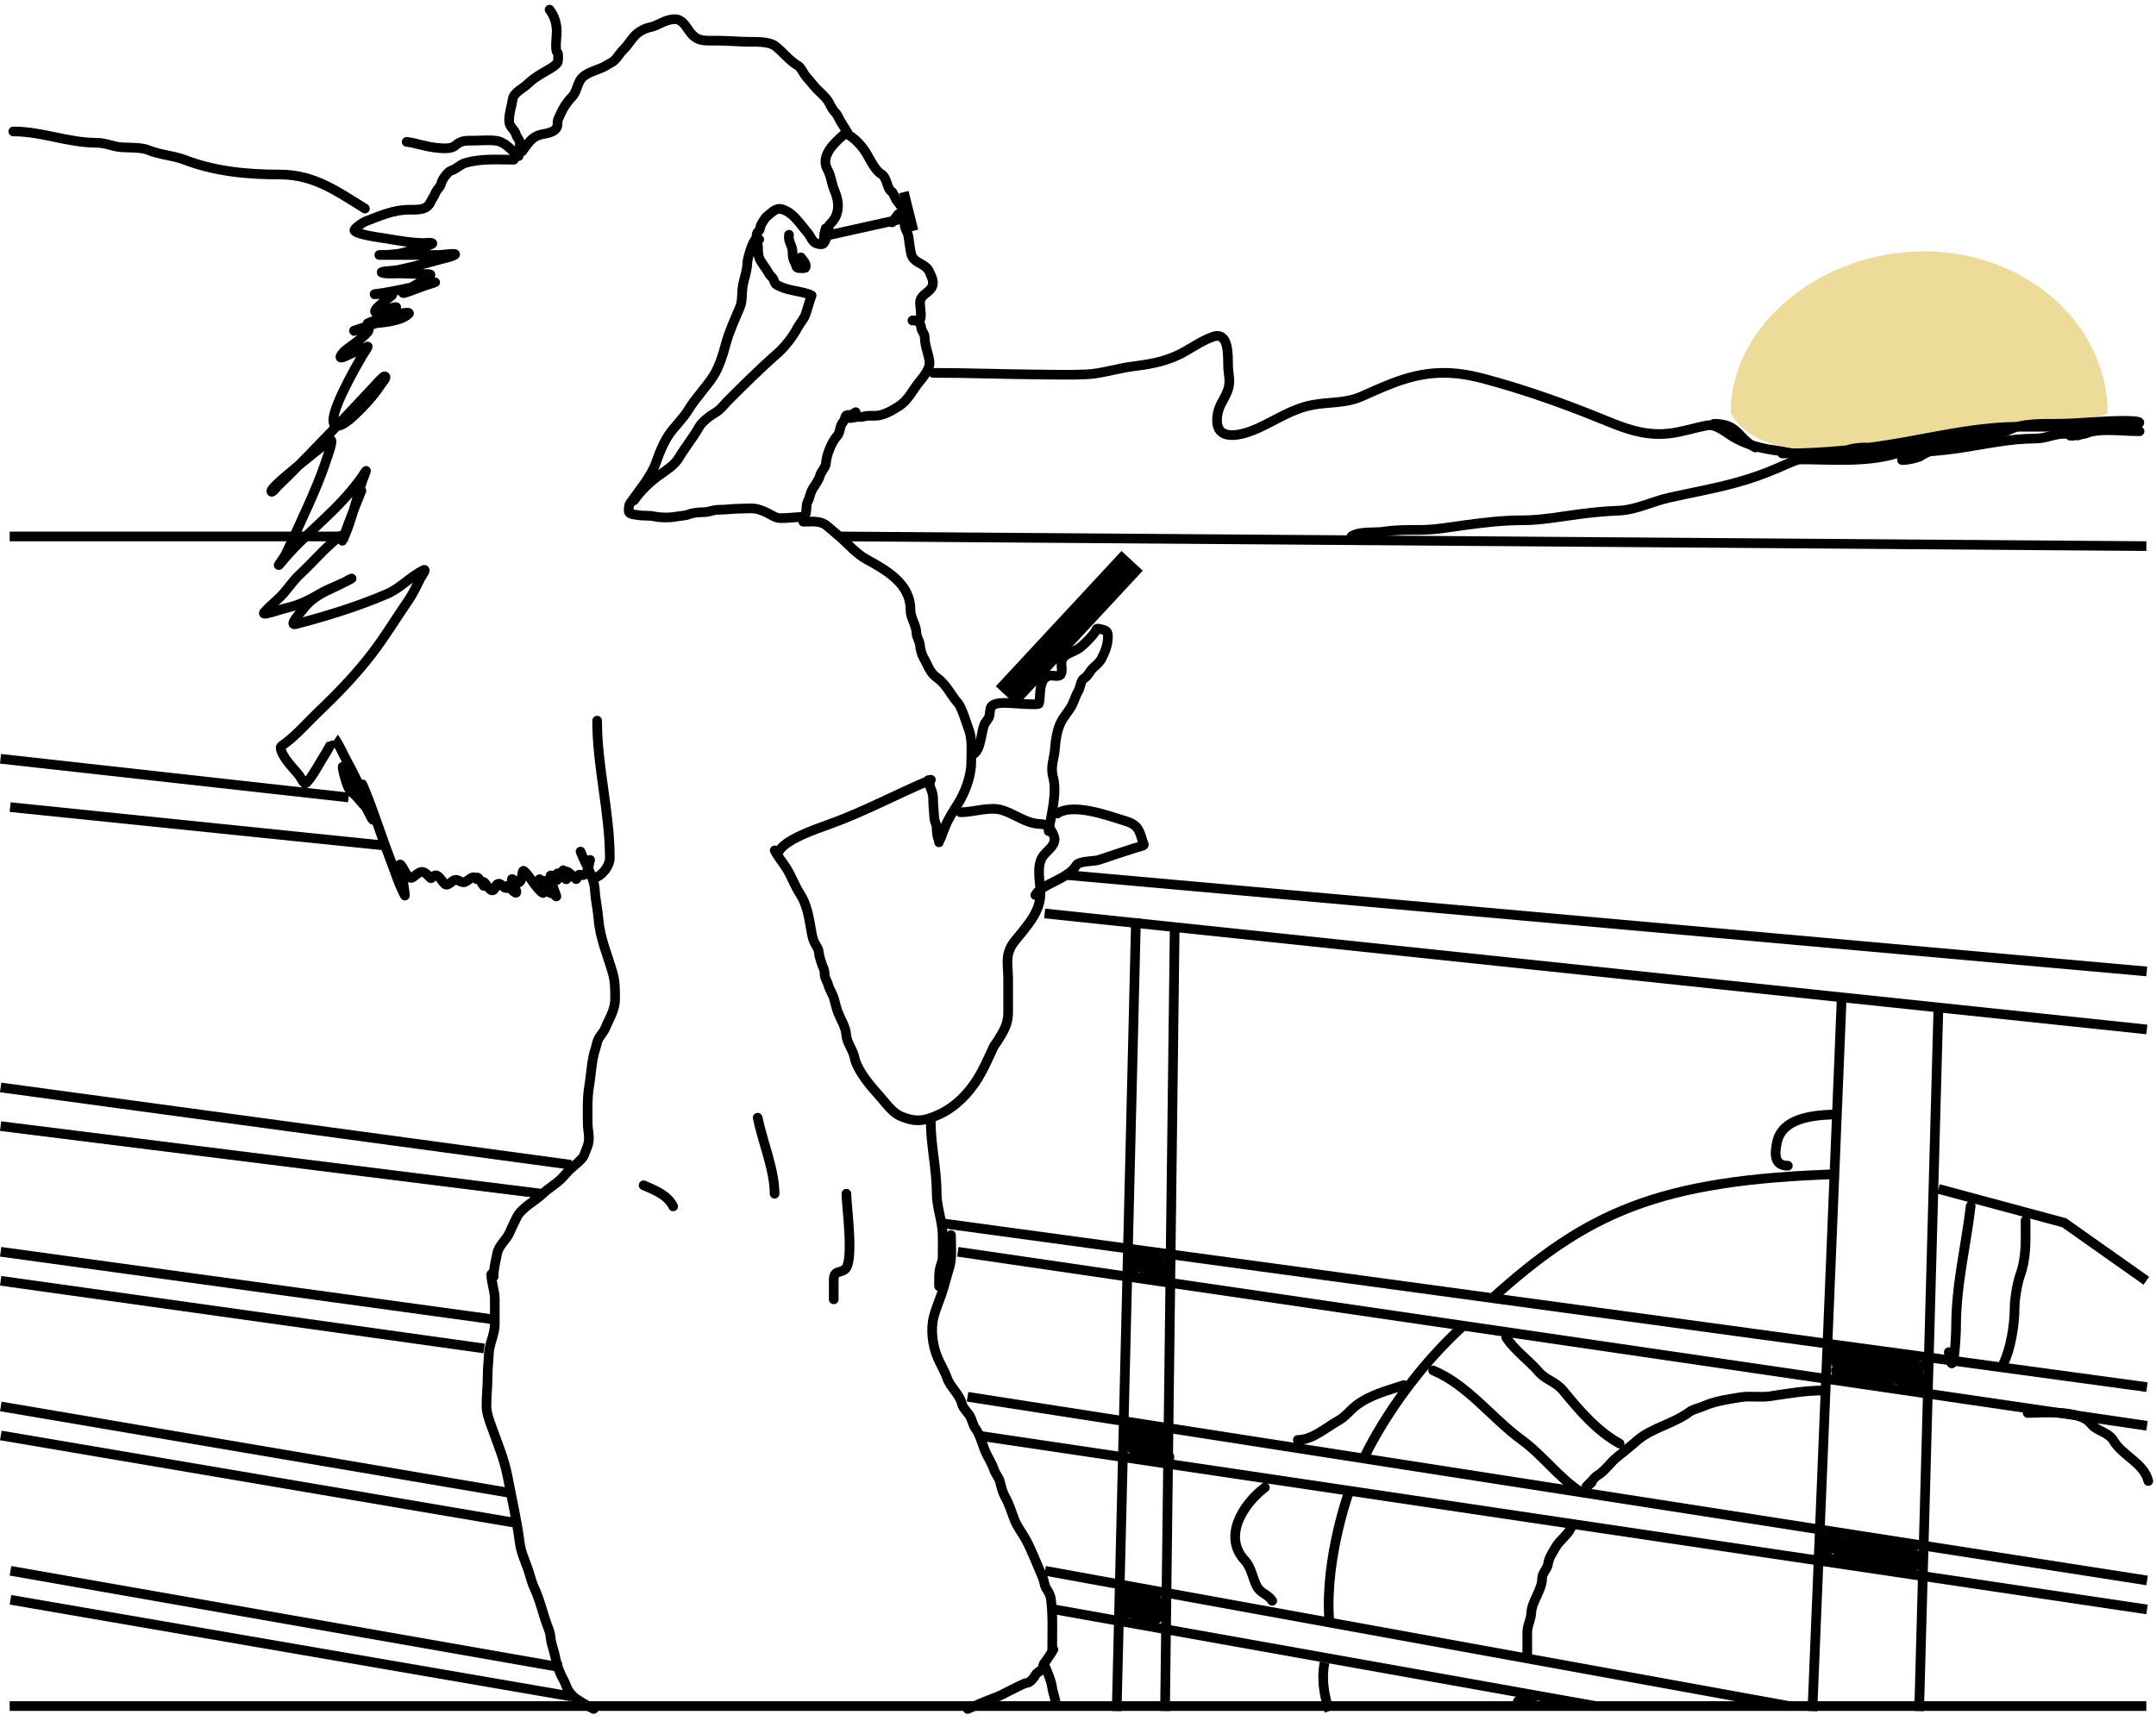 <svg width="223" height="178" viewBox="0 0 223 178" fill="none" xmlns="http://www.w3.org/2000/svg">
<path d="M56.845 1C57.381 1.729 57.584 2.447 57.584 3.341C57.584 3.69 57.375 5.218 57.646 5.435C57.806 5.563 57.708 6.161 57.708 6.359C57.708 6.578 57.155 6.954 56.968 7.064C56.14 7.551 55.25 8.015 54.566 8.7C54.129 9.136 53.129 9.569 53.033 10.24C52.925 10.997 52.657 11.675 52.657 12.457C52.657 13.188 53.201 13.284 53.403 13.99C53.469 14.222 53.765 14.49 53.765 14.736C53.765 15.085 53.765 15.434 53.765 15.783" stroke="black" stroke-linecap="round" stroke-linejoin="round"/>
<path d="M87.644 13.689C87.418 13.304 87.175 12.957 86.959 12.587C86.806 12.324 86.572 11.772 86.35 11.595C86.215 11.486 85.876 10.902 85.803 10.732C85.512 10.053 84.612 9.431 84.139 8.823C83.865 8.47 83.546 8.15 83.27 7.782C83.053 7.493 82.825 6.947 82.524 6.783C81.712 6.34 80.944 5.351 80.19 4.764C79.608 4.311 78.36 4.326 77.638 4.326C76.466 4.326 75.258 4.203 74.065 4.203C72.835 4.203 72.108 4.332 71.314 3.245C70.926 2.715 70.554 1.985 69.808 1.985C68.763 1.985 68.113 2.662 67.139 2.848C66.75 2.922 66.194 3.213 65.893 3.471C65.326 3.957 65 4.647 64.483 5.127C64.105 5.478 63.75 6.175 63.32 6.42C63.083 6.556 62.841 6.703 62.574 6.852C61.887 7.233 60.988 7.393 60.356 7.899C59.703 8.422 59.733 9.413 59.186 9.993C58.46 10.761 58.127 11.401 57.735 12.334C57.58 12.702 57.785 13.05 57.461 13.374C56.972 13.863 56.148 13.783 55.545 14.058C54.825 14.387 54.478 15.038 54.012 15.66" stroke="black" stroke-linecap="round" stroke-linejoin="round"/>
<path d="M53.642 16.153C52.921 15.606 52.303 14.684 51.294 14.558C50.519 14.461 49.68 14.551 48.899 14.551C48.157 14.551 47.687 14.527 47.113 15.044C46.618 15.489 45.551 15.329 44.95 15.263C43.977 15.157 43.039 14.797 42.062 14.675" stroke="black" stroke-linecap="round" stroke-linejoin="round"/>
<path d="M53.149 16.522C51.443 16.522 49.772 16.377 48.126 16.864C47.553 17.034 47.193 17.494 46.688 17.638C46.297 17.75 45.691 18.624 45.634 18.986C45.584 19.307 45.171 19.619 45.046 19.944C44.913 20.29 44.679 20.582 44.539 20.896C44.158 21.755 43.229 21.697 42.336 21.697C40.649 21.697 39.27 22.354 37.757 22.922C37.592 22.983 36.599 23.626 36.662 23.846C36.783 24.27 39.668 24.627 40.008 24.687C41.23 24.903 42.54 25.116 43.786 25.146C43.974 25.15 44.582 25.038 44.717 25.173C44.878 25.334 41.466 26.219 41.309 26.241C40.658 26.333 39.995 26.378 39.338 26.378C38.808 26.378 40.396 26.378 40.926 26.378C42.386 26.378 43.846 26.378 45.306 26.378C45.867 26.378 47.477 26.113 46.989 26.392C46.665 26.577 45.883 26.738 45.607 26.816C44.156 27.226 42.694 27.601 41.22 27.918C40.673 28.035 39.034 28.068 39.57 28.226C40.042 28.364 40.936 28.272 41.384 28.287C42.281 28.318 43.177 28.337 44.074 28.349C44.224 28.351 44.624 28.352 44.512 28.452C43.721 29.16 42.684 29.58 41.822 30.19C41.106 30.697 43.497 29.666 44.341 29.424C46.149 28.904 43.771 29.455 43.335 29.554C42.098 29.833 40.864 30.102 39.611 30.306C39.331 30.352 38.485 30.443 38.77 30.443C39.042 30.443 40.781 30.305 40.542 30.553C40.328 30.775 38.581 31.954 38.804 32.278C38.967 32.514 40.4 31.887 40.624 31.826C41.49 31.588 40.567 32.057 40.296 32.264C39.452 32.905 40.25 32.636 40.905 32.531C40.999 32.516 42.641 32.151 42.246 32.496C41.333 33.295 39.432 33.381 38.284 33.489C37.683 33.545 38.245 33.347 38.407 33.291C38.961 33.095 39.533 32.925 40.111 32.818C40.212 32.8 40.511 32.794 40.419 32.839C39.597 33.241 38.677 33.505 37.818 33.811C37.43 33.949 36.249 34.302 36.655 34.228C37.025 34.161 37.39 34.068 37.764 34.016C38.966 33.848 36.951 35.312 36.778 35.453C36.364 35.791 35.439 36.319 35.224 36.856C35.062 37.263 36.088 36.678 36.491 36.507C37 36.291 37.502 36.053 38.017 35.85C38.164 35.792 37.486 36.772 37.469 36.801C37.028 37.589 33.576 43.417 34.697 44.008C35.393 44.375 37.035 42.582 37.353 42.27C38.135 41.503 38.842 40.637 39.447 39.724C39.606 39.484 40.067 39.008 39.789 38.93C39.73 38.913 39.673 38.974 39.625 39.012C39.37 39.22 38.754 39.908 38.626 40.046C35.757 43.123 32.854 46.194 29.879 49.169C29.54 49.508 29.196 49.841 28.846 50.168C28.601 50.396 28.065 51.132 28.065 50.798C28.065 50.476 29.837 49.029 29.893 48.977C30.078 48.808 34.198 45.398 34.273 45.555C34.404 45.827 33.786 47.481 33.78 47.499C33.222 49.237 32.505 50.902 31.754 52.564C31.026 54.177 30.294 55.794 29.523 57.389C29.396 57.652 28.263 59.182 29.174 58.08C31.355 55.442 34.161 53.398 36.347 50.743C36.871 50.106 37.387 49.462 37.818 48.758C37.983 48.489 37.61 49.355 37.51 49.655C36.855 51.619 36.408 53.736 35.567 55.63C34.864 57.21 36.712 52.365 37.38 50.77" stroke="black" stroke-linecap="round" stroke-linejoin="round"/>
<path d="M35.163 55.452C33.647 56.631 32.377 58.151 30.974 59.463C30.354 60.043 29.901 60.731 29.345 61.365C28.733 62.063 27.98 62.626 27.361 63.309C27.18 63.509 27.355 63.518 27.545 63.48C28.292 63.331 29.013 63.039 29.756 62.864C31.05 62.559 31.939 62.086 33.096 61.42C34.116 60.832 35.241 60.479 36.258 59.914C36.561 59.746 36.156 59.941 36.107 59.969C35.445 60.358 34.747 60.667 34.054 60.996C32.958 61.515 32.076 62.061 31.344 63.028C31.114 63.332 29.77 64.784 30.598 64.568C33.757 63.746 36.993 62.744 39.995 61.461C41.431 60.847 42.412 59.665 43.8 58.983C44.212 58.781 43.556 59.687 43.485 59.825C43.083 60.611 42.746 61.378 42.24 62.111C40.978 63.939 39.826 65.863 38.475 67.621C36.805 69.795 34.938 71.734 32.952 73.623C31.768 74.75 30.679 76.051 29.345 77.011C29.258 77.074 29.008 77.23 29.024 77.36C29.137 78.325 30.38 79.493 30.961 80.241C31.009 80.304 31.417 81.007 31.494 81.049C31.817 81.225 33.175 78.756 33.301 78.558C33.584 78.115 33.858 77.668 34.102 77.203C34.112 77.184 34.549 76.314 34.554 76.32C35.105 77.055 35.453 77.978 35.902 78.777C36.425 79.709 36.868 80.652 37.339 81.61C37.622 82.185 37.927 82.75 38.188 83.335C38.257 83.49 38.466 83.897 38.311 83.828C37.791 83.596 37.242 82.805 36.86 82.397C36.647 82.169 36.386 81.989 36.203 81.754C35.957 81.437 35.884 81.084 35.752 80.707C35.672 80.481 35.18 78.736 35.615 79.489C36.58 81.162 37.503 82.786 38.366 84.512C38.418 84.617 38.578 84.903 38.585 84.786C38.63 83.99 38.059 82.947 37.818 82.213C37.765 82.05 37.159 80.366 37.641 81.514C38.644 83.905 39.403 86.405 40.337 88.824C40.821 90.078 41.235 91.463 41.877 92.65C41.92 92.729 41.741 91.481 41.699 91.267C41.611 90.823 41.535 90.377 41.446 89.933C41.413 89.771 41.272 89.343 41.405 89.44C41.752 89.694 42.183 91.137 42.691 90.768C43.275 90.344 43.587 89.884 44.211 90.508C44.799 91.095 44.411 90.835 44.957 90.583C45.4 90.378 45.79 91.404 46.127 91.52C46.346 91.596 46.776 91.154 46.949 91.069C47.328 90.882 47.563 91.282 47.948 91.274C48.395 91.264 48.831 90.464 49.2 90.864C49.327 91.001 49.309 90.963 49.337 90.822C49.376 90.629 49.643 91.078 49.755 91.24C50.4 92.171 49.785 91.37 49.932 91.247C50.184 91.037 50.804 92.777 51.206 91.835C51.672 90.741 52.066 92.189 52.547 91.815C52.624 91.755 52.453 91.52 52.581 91.657C52.685 91.769 53.234 92.423 53.382 92.356C53.619 92.248 52.445 90.404 53.177 91.082C54.155 91.99 53.905 89.871 54.176 90.097C54.645 90.489 55.016 91.145 55.394 91.616C55.615 91.892 56.231 92.646 56.209 92.294C56.18 91.848 56.024 91.404 55.825 91.007C55.705 90.767 56.183 91.408 56.352 91.616C56.548 91.857 56.997 92.636 56.955 92.328C56.905 91.967 56.603 91.451 56.366 91.178C55.955 90.705 57.76 93.24 57.529 92.657C57.326 92.141 57.149 91.612 57.009 91.076C56.811 90.312 57.011 90.535 57.379 90.891C57.785 91.284 57.627 90.806 57.612 90.542C57.58 89.991 58.226 90.723 58.344 90.822C58.98 91.36 58.255 90.257 58.255 90.028C58.255 90.005 58.549 90.339 58.57 90.193C58.601 89.974 59.473 90.86 59.576 90.939C59.703 91.036 59.688 90.372 60.048 90.501C60.831 90.78 60.879 89.426 61.034 88.961" stroke="black" stroke-linecap="round" stroke-linejoin="round"/>
<path d="M87.274 13.935C86.234 14.806 84.841 16.183 85.577 17.508C85.976 18.227 85.998 18.971 86.316 19.726C86.695 20.625 86.868 21.585 86.384 22.504C86.281 22.7 86.017 23.047 85.857 23.175C85.649 23.342 85.746 23.811 85.645 24.038C85.482 24.404 85.375 25.269 84.974 25.269C83.947 25.269 83.992 24.577 83.482 24.01C82.686 23.126 82.085 21.997 80.868 21.642C80.242 21.459 79.778 22.031 79.328 22.381C79.124 22.54 78.922 22.93 78.774 23.148C78.64 23.344 78.639 23.776 78.466 23.914C78.004 24.284 78.404 25.17 78.404 25.577C78.404 26.07 78.42 26.536 78.65 26.939C78.901 27.378 79.214 27.738 79.451 28.165C79.604 28.439 79.655 28.492 79.882 28.719C80.067 28.903 80.096 29.33 80.32 29.458C81.386 30.067 82.551 30.06 83.701 30.444" stroke="black" stroke-linecap="round" stroke-linejoin="round"/>
<path d="M81.607 24.284C81.485 25 81.977 25.395 81.977 26.07C81.977 26.58 82.022 26.809 82.251 27.24C82.36 27.447 82.326 27.722 82.62 27.733C82.729 27.737 83.286 27.801 83.325 27.665C83.443 27.253 83.036 26.92 82.839 26.624" stroke="black" stroke-linecap="round" stroke-linejoin="round"/>
<path d="M87.52 13.812C88.406 14.264 89.226 15.158 89.711 16.03C90.028 16.602 90.576 17.675 91.148 18.001C91.779 18.362 91.706 19.534 92.257 19.849C92.391 19.926 92.629 20.633 92.79 20.807C93.059 21.097 93.366 21.574 93.53 21.943C93.662 22.242 93.557 22.782 93.557 23.114C93.557 23.456 93.692 23.726 93.831 24.038C93.99 24.396 93.993 24.757 94.057 25.14C94.112 25.474 94.186 26.253 94.358 26.563C94.754 27.277 95.757 27.293 96.117 28.103C96.376 28.685 96.739 29.299 96.267 29.889C95.86 30.398 95.159 30.559 95.159 31.368C95.159 31.768 95.439 33.154 95.035 33.154C94.826 33.154 93.671 33.154 94.474 33.154C94.932 33.154 95.224 33.399 95.282 33.893C95.332 34.319 95.651 34.502 95.651 34.94C95.651 35.754 96.028 36.568 96.137 37.384C96.236 38.125 95.537 38.953 95.097 39.492C94.375 40.374 93.961 41.386 92.968 42.024C92.298 42.455 91.363 43.01 90.539 43.01C90.108 43.01 89.689 42.982 89.273 43.105C89.063 43.167 88.837 43.113 88.622 43.14C88.403 43.167 88.195 43.233 87.972 43.249C87.457 43.287 88.417 42.709 88.506 42.64" stroke="black" stroke-linecap="round" stroke-linejoin="round"/>
<path d="M88.26 43.009C87.88 42.935 87.457 42.777 87.397 43.256C87.368 43.492 87.126 43.712 87.028 43.933C86.831 44.375 86.889 44.768 86.562 45.131C85.993 45.763 85.475 47.111 85.426 47.937C85.401 48.369 84.901 48.793 84.803 49.231C84.721 49.6 84.284 50.205 84.071 50.551C83.785 51.016 83.771 51.483 83.517 51.941C83.343 52.253 83.489 53.217 83.209 53.358" stroke="black" stroke-linecap="round" stroke-linejoin="round"/>
<path d="M82.962 53.48C82.228 53.498 81.509 53.604 80.772 53.604C80.139 53.604 79.775 53.235 79.219 52.988C78.925 52.858 78.747 52.779 78.39 52.68C77.854 52.531 77.235 52.618 76.679 52.618C75.846 52.618 75.091 52.741 74.27 52.741C73.772 52.741 73.293 52.988 72.799 52.988C72.359 52.988 71.665 53.036 71.259 53.207C70.91 53.354 70.24 53.385 69.863 53.453C69.194 53.575 68.287 53.56 67.638 53.419C67.102 53.302 66.552 53.392 66.009 53.289C65.769 53.243 65.232 53.236 65.072 53.015C64.981 52.89 65.041 52.281 65.126 52.153C65.995 50.85 67.331 49.368 67.871 47.807C68.194 46.874 68.618 45.828 69.165 45.008C69.781 44.082 70.601 43.38 71.204 42.393C71.964 41.149 72.984 40.13 73.778 38.916C74.387 37.984 74.791 36.637 75.078 35.563C75.413 34.307 76.023 32.998 76.529 31.798C76.802 31.149 76.711 30.392 76.809 29.704C76.928 28.874 77.271 28.093 77.295 27.24C77.306 26.852 77.442 26.467 77.542 26.118C77.653 25.728 78.121 24.234 78.527 24.776" stroke="black" stroke-linecap="round" stroke-linejoin="round"/>
<path d="M83.948 30.566C83.689 31.231 83.541 31.907 83.304 32.565C83.137 33.03 82.735 33.441 82.497 33.893C81.999 34.839 81.172 35.9 80.368 36.603C78.604 38.147 76.895 39.851 75.269 41.476C74.847 41.899 74.516 42.397 73.976 42.701C73.454 42.995 72.606 43.639 72.306 44.179C71.707 45.257 70.877 46.248 70.246 47.321C69.77 48.13 68.913 48.644 68.179 49.169C67.241 49.839 66.23 50.798 65.592 51.756" stroke="black" stroke-linecap="round" stroke-linejoin="round"/>
<path d="M83.085 53.974C84.048 53.974 84.869 53.807 85.611 54.467C86.001 54.813 86.381 55.115 86.781 55.459C87.699 56.245 88.544 57.27 89.594 57.847C91.68 58.995 94.173 60.373 94.173 63.083C94.173 63.968 94.759 64.621 94.789 65.458C94.806 65.935 95.125 66.341 95.159 66.759C95.19 67.156 95.321 67.696 95.528 68.045C95.962 68.777 96.143 69.572 96.911 70.112C97.901 70.809 98.324 71.881 99.101 72.754C99.309 72.989 99.608 73.749 99.71 74.054C99.891 74.599 100.101 75.118 100.271 75.663C100.574 76.633 100.456 77.861 100.456 78.873C100.456 80.31 99.806 82.023 99.032 83.239C98.595 83.927 98.034 84.773 97.746 85.566C97.613 85.93 97.464 86.239 97.349 86.62C97.282 86.84 97.13 86.874 97.13 87.113C97.13 87.253 97.074 86.84 97.034 86.743C96.901 86.429 96.883 85.979 96.883 85.635C96.883 85.294 96.655 84.98 96.637 84.649C96.597 83.938 96.514 83.287 96.514 82.555C96.514 82.249 96.379 81.779 96.24 81.501C96.126 81.273 96.234 80.814 96.021 80.707" stroke="black" stroke-linecap="round" stroke-linejoin="round"/>
<path d="M99.347 84.033C100.657 84.033 102.303 83.426 103.59 83.794C104.772 84.131 105.764 84.916 106.944 85.169C107.517 85.292 107.964 85.161 108.402 85.511C108.676 85.731 109.079 86.473 109.079 86.798C109.079 87.587 108.24 88.031 107.848 88.619C107.467 89.19 107.453 89.931 107.478 90.59C107.506 91.329 107.684 92.079 107.594 92.842C107.42 94.321 106.565 95.356 105.685 96.476C105.096 97.225 104.549 97.68 104.302 98.639C104.103 99.413 104.275 100.408 104.275 101.212C104.275 102.387 104.275 103.562 104.275 104.737C104.275 105.72 103.986 106.368 103.481 107.194C103.324 107.45 103.151 107.754 102.975 107.981C102.765 108.25 102.733 108.399 102.578 108.727C102.124 109.679 101.743 110.576 101.195 111.478C100.241 113.05 98.883 114.477 97.184 115.27C95.657 115.983 94.707 116.151 93.105 115.448C92.523 115.192 91.932 114.536 91.524 114.038C90.885 113.256 90.173 112.533 89.56 111.697C89.109 111.083 88.524 110.152 88.383 109.411C88.222 108.568 87.57 107.87 87.52 107.002C87.48 106.291 86.988 105.508 86.72 104.853C86.511 104.342 86.411 103.832 86.261 103.306C86.125 102.831 85.812 102.399 85.672 101.91C85.606 101.677 85.46 101.387 85.365 101.157C85.239 100.855 85.337 100.531 85.207 100.24C85.011 99.8 84.721 98.956 84.687 98.474C84.661 98.107 84.37 97.791 84.222 97.461C84.026 97.026 83.966 96.611 83.886 96.147C83.677 94.936 83.457 93.556 82.771 92.513C82.21 91.662 81.894 90.698 81.361 89.851C80.981 89.248 80.436 88.59 80.129 87.975" stroke="black" stroke-linecap="round" stroke-linejoin="round"/>
<path d="M60.048 88.099C60.483 89.268 61.462 90.761 61.526 92.041C61.577 93.059 61.822 94.064 61.903 95.08C62.065 97.1 62.83 98.757 63.374 100.664C63.629 101.556 63.621 102.36 63.621 103.32C63.621 104.515 63.027 105.33 62.608 106.359C62.445 106.758 62.132 107.061 61.923 107.44C61.713 107.823 61.716 108.11 61.581 108.515C61.181 109.716 61.149 111.123 60.938 112.368C60.723 113.631 60.787 114.937 60.787 116.214C60.787 116.712 60.898 117.181 60.91 117.665C60.931 118.447 60.639 118.83 60.411 119.513C60.275 119.921 59.309 120.641 58.939 120.992C58.648 121.267 58.426 121.565 58.145 121.854C57.529 122.489 56.746 122.906 56.113 123.517C55.337 124.265 53.963 124.921 53.464 125.919C53.199 126.451 52.951 126.94 52.725 127.48C52.395 128.268 51.587 128.817 51.425 129.67C51.269 130.486 51.055 131.239 51.055 132.079" stroke="black" stroke-linecap="round" stroke-linejoin="round"/>
<path d="M50.809 131.833C50.83 132.709 51.178 133.563 51.178 134.392C51.178 135.264 51.178 136.135 51.178 137.007C51.178 138.036 50.6 139.028 50.562 140.059C50.535 140.781 50.439 141.499 50.439 142.249C50.439 143.315 50.316 144.364 50.316 145.439C50.316 146.159 50.596 146.902 50.836 147.574C51.44 149.267 52.166 150.975 52.506 152.776C52.936 155.056 53.465 157.305 53.765 159.627C53.89 160.597 54.307 161.474 54.627 162.385C54.838 162.983 54.975 163.665 55.243 164.233C55.918 165.656 56.183 167.164 56.776 168.606C56.962 169.056 56.931 169.586 57.064 170.05C57.2 170.526 57.368 171.083 57.461 171.57C57.59 172.246 57.923 173.157 58.269 173.746C58.508 174.155 58.577 174.605 58.871 175.005C59.303 175.594 59.665 175.81 60.274 176.176C60.635 176.393 61.045 176.619 61.403 176.799" stroke="black" stroke-linecap="round" stroke-linejoin="round"/>
<path d="M100.086 176.798C101.037 176.394 101.931 175.981 102.92 175.628C103.562 175.399 104.108 175.055 104.713 174.773C105.094 174.595 105.859 174.15 106.246 174.095C106.61 174.043 106.948 173.545 107.136 173.226C107.278 172.985 107.81 172.808 107.848 172.487C107.871 172.288 108.208 171.799 108.34 171.597C108.563 171.257 108.786 170.979 108.956 170.639" stroke="black" stroke-linecap="round" stroke-linejoin="round"/>
<path d="M108.833 170.639C108.833 168.912 108.916 167.158 108.703 165.458C108.645 164.99 108.453 164.703 108.217 164.328C108.006 163.993 108.007 163.557 107.848 163.199C107.566 162.566 107.306 161.873 107.013 161.221C106.713 160.555 106.48 159.959 106.123 159.305C105.743 158.608 105.17 157.895 104.891 157.128C104.618 156.376 104.356 155.555 103.967 154.863C103.693 154.376 103.57 153.859 103.44 153.323C103.32 152.83 102.98 152.531 102.824 152.064C102.582 151.337 102.114 150.686 101.838 149.969C101.586 149.314 101.318 148.332 100.894 147.786C100.718 147.56 100.541 146.998 100.429 146.712C100.222 146.187 99.596 145.734 99.477 145.199C99.271 144.271 98.28 143.49 97.965 142.578C97.708 141.837 97.288 141.172 96.979 140.442C96.457 139.211 96.231 137.56 96.582 136.206C96.79 135.405 97.136 134.612 97.403 133.831C97.704 132.955 97.894 132.099 98.17 131.23C98.511 130.159 98.362 128.878 98.362 127.767" stroke="black" stroke-linecap="round" stroke-linejoin="round"/>
<path d="M97.13 133.064C97.13 132.388 97.079 131.652 97.28 130.998C97.369 130.709 97.491 130.417 97.499 130.108C97.519 129.361 97.499 128.611 97.499 127.863C97.499 126.378 96.883 124.911 96.883 123.448C96.883 120.893 96.267 118.499 96.267 115.94" stroke="black" stroke-linecap="round" stroke-linejoin="round"/>
<path d="M107.971 172.117C108.294 172.898 108.708 173.754 108.826 174.581C108.922 175.249 109.203 175.756 109.203 176.429" stroke="black" stroke-linecap="round" stroke-linejoin="round"/>
<line x1="1" y1="176.497" x2="222" y2="176.497" stroke="black"/>
<line x1="1.051" y1="83.5" x2="40.051" y2="87.5" stroke="black"/>
<line x1="0.055" y1="78.5" x2="36.055" y2="82.5" stroke="black"/>
<line x1="0.067" y1="112.502" x2="59.067" y2="120.502" stroke="black"/>
<line x1="0.062" y1="116.501" x2="56.062" y2="123.501" stroke="black"/>
<line x1="0.068" y1="129.502" x2="51.068" y2="136.502" stroke="black"/>
<line x1="0.069" y1="132.502" x2="50.069" y2="139.502" stroke="black"/>
<line x1="0.084" y1="145.504" x2="53.084" y2="154.504" stroke="black"/>
<line x1="0.084" y1="148.504" x2="53.084" y2="157.504" stroke="black"/>
<line x1="1.086" y1="162.505" x2="58.086" y2="172.505" stroke="black"/>
<line x1="1.085" y1="165.504" x2="59.085" y2="175.504" stroke="black"/>
<line x1="110.044" y1="90.499" x2="222.044" y2="100.499" stroke="black"/>
<line x1="108.052" y1="94.5" x2="222.052" y2="106.5" stroke="black"/>
<line x1="97.067" y1="126.502" x2="222.067" y2="143.502" stroke="black"/>
<line x1="99.072" y1="129.502" x2="222.072" y2="147.502" stroke="black"/>
<line x1="100.077" y1="144.503" x2="222.077" y2="163.503" stroke="black"/>
<line x1="101.074" y1="148.503" x2="222.074" y2="166.503" stroke="black"/>
<line x1="109.088" y1="166.505" x2="165.088" y2="176.505" stroke="black"/>
<line x1="108.089" y1="162.505" x2="185.089" y2="176.505" stroke="black"/>
<line x1="121.5" y1="96.003" x2="120.5" y2="177.003" stroke="black"/>
<line x1="117.5" y1="95.009" x2="115.5" y2="177.009" stroke="black"/>
<line x1="200.5" y1="104.011" x2="198.5" y2="177.011" stroke="black"/>
<line x1="190.5" y1="103.018" x2="187.458" y2="177.016" stroke="black"/>
<line x1="87.004" y1="55.497" x2="222.004" y2="56.497" stroke="black"/>
<path d="M96.526 38.574C100.06 38.574 103.59 38.712 107.116 38.74C108.847 38.754 110.598 38.804 112.328 38.731C113.923 38.663 115.543 38.116 117.135 37.911C118.759 37.702 120.134 37.489 121.647 36.825C122.954 36.252 124.111 35.301 125.46 34.836C127.144 34.254 127.002 36.822 127.025 37.874C127.045 38.767 127.328 39.482 126.988 40.389C126.597 41.432 126.031 41.926 125.902 43.087C125.59 45.896 128.554 45.017 130.156 44.284C132.052 43.416 133.652 42.294 135.727 41.899C137.521 41.557 139.171 41.757 140.893 40.987C143.725 39.721 146.184 38.574 149.328 38.574C151.32 38.574 152.953 39.014 154.863 39.56C158.327 40.549 161.777 41.773 165.121 43.123C167.595 44.122 169.784 45.139 172.552 44.855C173.88 44.718 175.262 44.254 176.586 44.007C177.548 43.828 178.617 44.854 179.431 45.297C181.335 46.331 182.986 46.528 185.094 46.779C187.561 47.073 190.125 47.134 192.609 47.019C195.93 46.864 199.348 46.86 202.637 46.365C205.293 45.965 207.849 45.37 210.547 45.37C211.549 45.37 212.444 44.897 213.475 44.873C213.9 44.863 214.543 45.093 214.543 44.541" stroke="black" stroke-linecap="round" stroke-linejoin="round"/>
<path d="M187.194 47.194C185.999 47.444 184.886 47.983 183.768 48.465C182.356 49.073 181.028 49.524 179.569 49.929C177.252 50.572 174.894 50.974 172.571 51.504C170.822 51.902 169.208 52.764 167.377 52.83C166.09 52.876 164.777 53.011 163.5 53.17C161.566 53.412 159.485 53.824 157.524 53.824C155.432 53.824 153.501 54.059 151.465 54.331C149.891 54.54 148.478 54.819 146.879 54.819C145.613 54.819 144.401 54.804 143.168 54.993C142.17 55.147 140.619 54.928 139.788 55.482" stroke="black" stroke-linecap="round" stroke-linejoin="round"/>
<path d="M108.461 85.98C108.722 84.315 109.366 82.051 108.921 80.382C108.619 79.247 109.063 78.448 109.124 77.361C109.165 76.612 109.347 75.574 109.658 74.875C109.987 74.134 110.544 73.618 110.91 72.886C111.128 72.451 111.281 71.888 111.536 71.486C111.753 71.145 111.769 70.396 112.107 70.197C112.565 69.928 112.716 69.395 113.102 69.064C113.444 68.771 113.768 68.478 113.967 68.079C114.367 67.281 114.594 66.686 114.594 65.758C114.594 65.252 114.295 65.185 113.848 65.086C113.244 64.952 113.503 65.089 113.176 65.51C112.806 65.985 112.177 66.634 111.693 67.011C111.031 67.526 109.938 67.573 109.796 68.493C109.745 68.822 109.97 69.681 109.621 69.865C109.322 70.024 108.868 69.839 108.544 69.911C107.349 70.177 107.684 71.999 107.457 72.794C107.403 72.982 104.419 72.72 104.077 72.72C103.626 72.72 102.871 72.709 102.53 73.088C102.411 73.221 102.377 73.915 102.319 74.12C102.236 74.407 101.904 74.698 101.794 75.004C101.632 75.452 101.589 75.836 101.49 76.284C101.368 76.833 101.193 77.763 100.67 78.024" stroke="black" stroke-linecap="round" stroke-linejoin="round"/>
<line x1="117.099" y1="58.018" x2="104.099" y2="72.018" stroke="black" stroke-width="3"/>
<path d="M190.17 121.467C171.38 122.046 164.115 125.477 154.17 134.467" stroke="black"/>
<line x1="1" y1="55.497" x2="36" y2="55.497" stroke="black"/>
<path d="M151.409 137.102C144.299 143.564 141 150.997 141 150.997" stroke="black"/>
<path d="M139.609 154.101C139.609 154.101 137.041 161.04 137.476 167.499" stroke="black"/>
<path d="M137 171.997C136.5 174.497 137.5 176.997 137.5 176.997" stroke="black"/>
<line x1="158" y1="175.497" x2="159" y2="175.497" stroke="black"/>
<path d="M158 175.997C157.26 175.997 157 175.997 157 175.997" stroke="black" stroke-linecap="round" stroke-linejoin="round"/>
<path d="M157.969 171.513C157.969 170.641 157.969 169.768 157.969 168.895C157.969 168.163 158.351 167.568 158.378 166.881C158.427 165.653 159.505 164.527 159.505 163.267C159.505 162.741 160.064 162.286 160.12 161.781C160.187 161.178 160.607 160.597 160.888 160.091C161.301 159.348 162.092 158.861 162.476 158.093" stroke="black" stroke-linecap="round" stroke-linejoin="round"/>
<path d="M188.496 143.854C186.7 143.854 184.837 144.184 183.067 144.446C182.065 144.594 181.03 144.39 180.028 144.548C178.813 144.74 177.338 144.96 176.203 145.47C175.753 145.673 175.13 145.78 174.746 146.068C173.966 146.653 172.949 147.094 172.06 147.485C171.147 147.887 170.135 148.339 169.385 148.982C168.685 149.582 168.037 150.137 167.291 150.718C166.561 151.286 165.99 152.21 165.196 152.664C164.981 152.787 164.793 153.067 164.627 153.233C164.172 153.689 163.605 154.246 164.627 153.381" stroke="black" stroke-linecap="round" stroke-linejoin="round"/>
<path d="M117.811 130.536C118.427 130.453 119.018 130.434 119.638 130.434C120.537 130.434 119.61 130.513 119.2 130.531C118.486 130.561 116.459 129.831 117.174 129.831C117.975 129.831 119.268 129.987 119.996 130.411C120.877 130.923 121.073 131.793 119.837 132.027C119.278 132.133 118.648 132.12 118.078 132.17C117.958 132.18 117.592 132.234 117.504 132.124C117.292 131.859 117.026 131.026 116.997 130.69C116.885 129.404 118.188 131.539 118.551 131.515C118.897 131.492 119.194 131.253 119.553 131.253C119.831 131.253 119.994 131.332 120.065 131.048" stroke="black" stroke-linecap="round" stroke-linejoin="round"/>
<path d="M117.811 149.488C117.811 148.585 117.521 148.288 116.935 147.701C116.833 147.6 117.201 147.806 117.333 147.86C117.833 148.067 118.337 148.293 118.858 148.441C119.196 148.537 119.557 148.669 119.911 148.669C120.084 148.669 120.2 148.631 120.361 148.566C120.497 148.512 119.841 148.38 119.757 148.339C119.17 148.045 118.918 147.744 118.164 148.054C117.894 148.165 117.299 148.392 117.299 148.726C117.299 149.168 117.299 149.61 117.299 150.052C117.299 150.494 118.836 150.308 119.245 150.308C119.808 150.308 120.065 149.87 120.065 149.335C120.065 148.749 119.608 148.755 119.12 148.566C118.339 148.264 118.876 148.914 119.143 149.181C119.545 149.583 119.014 149.73 118.631 149.687C118.069 149.625 117.987 148.954 117.703 148.623C117.6 148.503 117.19 148.551 117.054 148.572C116.826 148.607 116.889 148.917 116.889 149.078C116.889 149.876 116.907 150 117.766 150C118.45 150 119.024 150.047 119.655 150.33C119.988 150.48 120.373 150.469 120.679 150.666C120.847 150.774 121.101 150.832 120.884 150.615" stroke="black" stroke-linecap="round" stroke-linejoin="round"/>
<path d="M119.04 166.289C118.456 165.661 117.784 164.945 116.991 164.57C116.789 164.474 117.744 164.732 117.959 164.747C118.559 164.788 118.822 164.929 119.325 165.264C119.576 165.432 119.817 165.681 120.042 165.879C120.809 166.552 119.845 166.226 119.427 165.993C118.969 165.737 118.172 165.646 117.811 165.264C117.665 165.11 117.216 164.354 116.935 164.456C115.97 164.807 116.467 165.935 116.866 166.494C116.962 166.628 116.946 166.856 117.094 166.926C117.46 167.101 117.933 167.139 118.329 167.205C118.702 167.267 119.053 167.518 119.45 167.518C120.251 167.518 119.377 166.486 119.143 166.084C118.897 165.663 118.449 165.663 117.999 165.532C117.755 165.461 117.557 165.279 117.299 165.264C117.266 165.263 117.91 165.8 118.039 165.902C118.409 166.195 118.741 166.483 119.04 166.847C119.134 166.961 119.285 167.12 119.399 167.211C119.47 167.267 119.402 167.311 119.325 167.285C119.047 167.192 118.851 166.9 118.631 166.721C118.315 166.466 116.895 164.727 117.276 166.061C117.363 166.366 117.352 166.686 117.037 166.801C116.862 166.865 116.716 166.903 116.53 166.903C116.287 166.903 117.345 166.459 117.504 166.391" stroke="black" stroke-linecap="round" stroke-linejoin="round"/>
<path d="M37.745 21.575C34.929 19.832 32.495 18.056 28.985 18.056C25.57 18.056 22.236 17.74 19.091 16.531C17.903 16.074 16.539 16.027 15.35 15.527C14.662 15.237 13.383 15.278 12.639 15.24C11.731 15.194 10.925 14.771 10.006 14.771C7.023 14.771 4.357 13.598 1.376 13.598" stroke="black" stroke-linecap="round" stroke-linejoin="round"/>
<path d="M200.5 122.997L213.5 126.497L222 132.497" stroke="black"/>
<path d="M214.892 45.053C217.19 44.177 218.94 44.611 221.299 44.611" stroke="black" stroke-linecap="round" stroke-linejoin="round"/>
<path d="M192.23 141.555C192.025 141.411 191.394 141.214 191.269 140.983C191.185 140.83 192.89 140.789 193.051 140.789C193.852 140.789 194.603 140.688 195.406 140.764C196.091 140.83 196.736 141.008 197.426 141.008C198.328 141.008 198.473 141.215 198.473 141.993C198.473 142.249 198.473 142.505 198.473 142.76C198.473 143.124 198.464 142.675 198.412 142.541C198.302 142.258 198.091 141.737 198.388 141.47C198.485 141.383 198.817 141.336 198.941 141.336C199.495 141.336 197.834 141.336 197.28 141.336C195.326 141.336 193.567 141.449 191.792 140.594C191.323 140.369 190.935 140.241 190.423 140.241C189.906 140.241 190.607 140.134 190.782 140.132C191.433 140.123 192.084 140.132 192.735 140.132C193.391 140.132 195.354 139.969 194.7 140.028C193.668 140.122 192.753 140.022 191.737 140.022C191.545 140.022 189.086 139.434 189.735 140.326C189.833 140.461 189.82 140.559 189.82 140.734C189.82 141.05 190.133 141.262 190.149 141.555C190.155 141.663 189.804 141.774 189.912 141.774C190.4 141.774 190.889 141.774 191.378 141.774C192.967 141.774 194.383 141.762 195.844 142.492C196.331 142.736 196.985 143.089 197.548 143.089C198.013 143.089 198.418 143.095 198.856 143.192C199.534 143.343 198.132 141.691 197.438 141.665C197.146 141.654 196.747 141.607 196.459 141.671C196.125 141.745 197.077 142.068 197.134 142.079C197.34 142.116 197.552 142.103 197.761 142.103C197.943 142.103 198.412 142.399 197.974 142.383C196.754 142.338 195.558 141.777 194.323 141.665C193.78 141.616 193.155 141.647 192.644 141.47C192.059 141.268 191.417 141.117 190.794 141.117C190.443 141.117 190.36 141.053 190.234 141.336C190.018 141.822 191.103 141.665 191.366 141.665C192.168 141.665 193.188 141.498 193.994 141.677C194.446 141.777 194.821 142.15 195.187 142.407C195.367 142.534 195.592 142.527 195.735 142.705C195.832 142.828 195.16 142.67 195.047 142.657C194.717 142.618 194.322 142.607 194.007 142.517C193.579 142.395 193.116 142.528 192.692 142.407C192.117 142.243 191.457 142.224 190.855 142.127C190.584 142.084 190.309 142.135 190.039 142.097C189.558 142.028 191.11 141.7 191.244 141.665" stroke="black" stroke-linecap="round" stroke-linejoin="round"/>
<path d="M193.106 160.831C191.9 160.621 188.294 159.934 189.492 160.186C190.047 160.303 190.544 160.52 191.074 160.71C191.657 160.919 192.345 160.877 192.954 160.996C194.528 161.302 196.118 161.777 197.706 161.987C198.097 162.039 198.247 160.887 197.974 160.661C197.162 159.991 195.561 160.124 194.578 160.059C193.878 160.012 193.211 159.846 192.497 159.846C191.585 159.846 190.693 159.795 189.784 159.712C189.519 159.688 189.121 159.647 188.883 159.493C188.687 159.366 188.954 159.191 189.078 159.189C189.665 159.175 190.177 159.577 190.763 159.621C191.791 159.697 192.831 159.581 193.86 159.633C194.439 159.662 194.991 159.806 195.552 159.931C196.085 160.049 196.27 160.618 196.72 160.856C197.158 161.088 196.914 161.285 196.477 161.263C195.758 161.228 194.85 161.201 194.146 161.044C193.225 160.84 191.918 160.787 190.958 160.996C190.524 161.09 189.485 161.459 189.187 161.184C188.713 160.747 188.936 159.727 189.686 159.919C190.558 160.142 191.211 160.608 192.011 160.941C192.664 161.213 193.29 161.24 193.958 161.428C195.127 161.757 196.341 161.825 197.536 162.042C198.271 162.176 198.125 161.97 197.779 161.367C197.38 160.671 196.601 160.58 195.954 160.284C195.215 159.946 194.273 160.459 193.605 160.771C193.311 160.908 192.649 161.144 192.339 161.16C192.285 161.163 191.726 161.275 191.755 161.294C192.264 161.633 193.509 161.805 194.14 161.817C194.323 161.821 194.963 161.927 195.053 161.72C195.242 161.283 195.374 161.037 195.734 160.722" stroke="black" stroke-linecap="round" stroke-linejoin="round"/>
<path d="M92.897 22.169C92.689 22.446 92.481 22.724 92.273 23.001" stroke="black" stroke-linecap="round" stroke-linejoin="round"/>
<path d="M85.197 25.082C85.209 24.578 85.246 24.102 85.405 23.625" stroke="black" stroke-linecap="round" stroke-linejoin="round"/>
<line x1="84.891" y1="24.509" x2="93.891" y2="22.509" stroke="black"/>
<line x1="93.485" y1="19.876" x2="94.485" y2="23.876" stroke="black"/>
<path d="M61.762 74.552C61.762 79.343 63.073 83.994 63.073 88.754C63.073 89.541 62.395 90.404 61.762 90.721" stroke="black" stroke-linecap="round" stroke-linejoin="round"/>
<path d="M96.284 80.67C92.721 82.147 89.381 83.98 85.748 85.282C84.433 85.754 81.177 86.85 80.552 88.099" stroke="black" stroke-linecap="round" stroke-linejoin="round"/>
<path d="M78.368 115.63C78.856 118.07 80.116 121.02 80.116 123.496" stroke="black" stroke-linecap="round" stroke-linejoin="round"/>
<path d="M87.544 123.496C87.544 124.711 88.349 130.362 87.447 131.264C86.912 131.8 86.234 131.311 86.234 132.454C86.234 133.11 86.234 133.765 86.234 134.421" stroke="black" stroke-linecap="round" stroke-linejoin="round"/>
<path d="M66.569 122.622C67.775 123.134 69.044 123.64 69.628 124.807" stroke="black" stroke-linecap="round" stroke-linejoin="round"/>
<path d="M109.362 84.162C111 83.054 114.533 84.352 116.522 84.974C117.627 85.319 117.847 85.862 118.145 86.904C118.349 87.618 118.593 87.342 117.369 87.733C116.079 88.146 114.926 88.536 113.654 88.96C113.12 89.138 111.592 89.042 111.309 89.537C110.5 90.954 107.661 91.459 107.089 92.603" stroke="black" stroke-linecap="round" stroke-linejoin="round"/>
<path d="M209.725 146.174C211.197 146.174 215.096 145.789 216.266 147.294C216.88 148.083 218.063 148.119 218.612 149.053C219.519 150.595 221.735 151.344 222.203 153.213" stroke="black" stroke-linecap="round" stroke-linejoin="round"/>
<path d="M218 42.742C214 44.497 212 43.747 200.5 45.497C191.602 46.851 182 47.997 179 42.742C179 33.494 188.507 25.997 199 25.997C209.493 25.997 218 33.494 218 42.742Z" fill="#EDDB9A"/>
<path d="M214.126 45.071C214.765 44.946 215.866 45.002 216.343 44.525C216.634 44.235 216.773 44.15 217.196 44.15" stroke="black" stroke-linecap="round" stroke-linejoin="round"/>
<path d="M214.433 45.071C216.737 44.172 216.027 44.764 214.74 44.764" stroke="black" stroke-linecap="round" stroke-linejoin="round"/>
<path d="M177.278 43.843C179.864 43.843 179.727 45.374 181.577 46.299" stroke="black" stroke-linecap="round" stroke-linejoin="round"/>
<path d="M184.341 46.914C188.805 46.914 193.071 46.451 197.374 45.669C201.207 44.971 204.945 44.15 208.974 44.15C211.146 44.15 213.318 44.15 215.491 44.15C217.015 44.15 218.784 44.412 220.267 44.082C222.227 43.647 220.977 43.536 219.67 43.536C217.312 43.536 214.981 43.843 212.608 43.843C211.262 43.843 209.206 43.81 207.985 44.389C206.489 45.097 204.758 44.974 203.208 45.532C201.861 46.017 199.848 46.391 198.704 47.153C198.174 47.507 196.218 47.715 196.828 47.528C199.296 46.769 201.613 45.651 204.146 45.089C207.689 44.301 196.906 45.934 193.416 46.931C192.782 47.112 193.281 47.189 193.792 47.084C195.055 46.826 196.532 46.684 197.715 46.146C198.201 45.925 199.785 45.686 199.25 45.686C198.364 45.686 197.424 46.073 196.555 46.231C194.781 46.554 192.423 45.949 190.789 46.675C190.487 46.809 188.744 47.273 189.629 47.153C191.54 46.892 193.305 46.607 195.224 46.607C196.464 46.607 197.704 46.607 198.943 46.607C200.73 46.607 197.504 46.446 196.623 46.76C193.435 47.899 189.584 47.528 186.183 47.528" stroke="black" stroke-linecap="round" stroke-linejoin="round"/>
<path d="M148.231 141.779C151.791 143.255 154.289 146.698 157.393 148.966C159.556 150.546 161.176 152.805 163.361 154.262" stroke="black" stroke-linecap="round" stroke-linejoin="round"/>
<path d="M167.522 149.344C165.148 148.02 163.369 145.928 161.659 143.839C160.94 142.96 159.861 142.742 159.18 141.947C158.117 140.708 156.717 139.756 155.796 138.375" stroke="black" stroke-linecap="round" stroke-linejoin="round"/>
<path d="M203.835 124.758C203.323 129.054 202.322 132.931 202.322 137.261C202.322 138.192 202.054 143.308 201.565 139.888" stroke="black" stroke-linecap="round" stroke-linejoin="round"/>
<path d="M209.509 126.271C209.509 128.332 209.621 130.042 208.941 131.945C208.638 132.795 208.374 134.451 208.374 135.349C208.374 137.057 207.955 139.59 207.239 141.023" stroke="black" stroke-linecap="round" stroke-linejoin="round"/>
<path d="M145.205 143.292C143.504 143.86 141.76 144.284 140.309 145.373C139.621 145.889 139.205 146.542 138.396 146.991C137.137 147.691 135.745 148.966 134.236 148.966" stroke="black" stroke-linecap="round" stroke-linejoin="round"/>
<path d="M130.831 153.884C128.514 155.656 126.455 158.995 128.772 161.449C129.433 162.149 129.557 163.278 129.991 164.096C130.388 164.847 131.114 164.898 131.588 165.609" stroke="black" stroke-linecap="round" stroke-linejoin="round"/>
<path d="M189.461 115.301C187.384 115.396 184.349 115.705 183.808 118.138C183.522 119.428 183.524 120.597 184.922 120.597" stroke="black" stroke-linecap="round" stroke-linejoin="round"/>
</svg>

